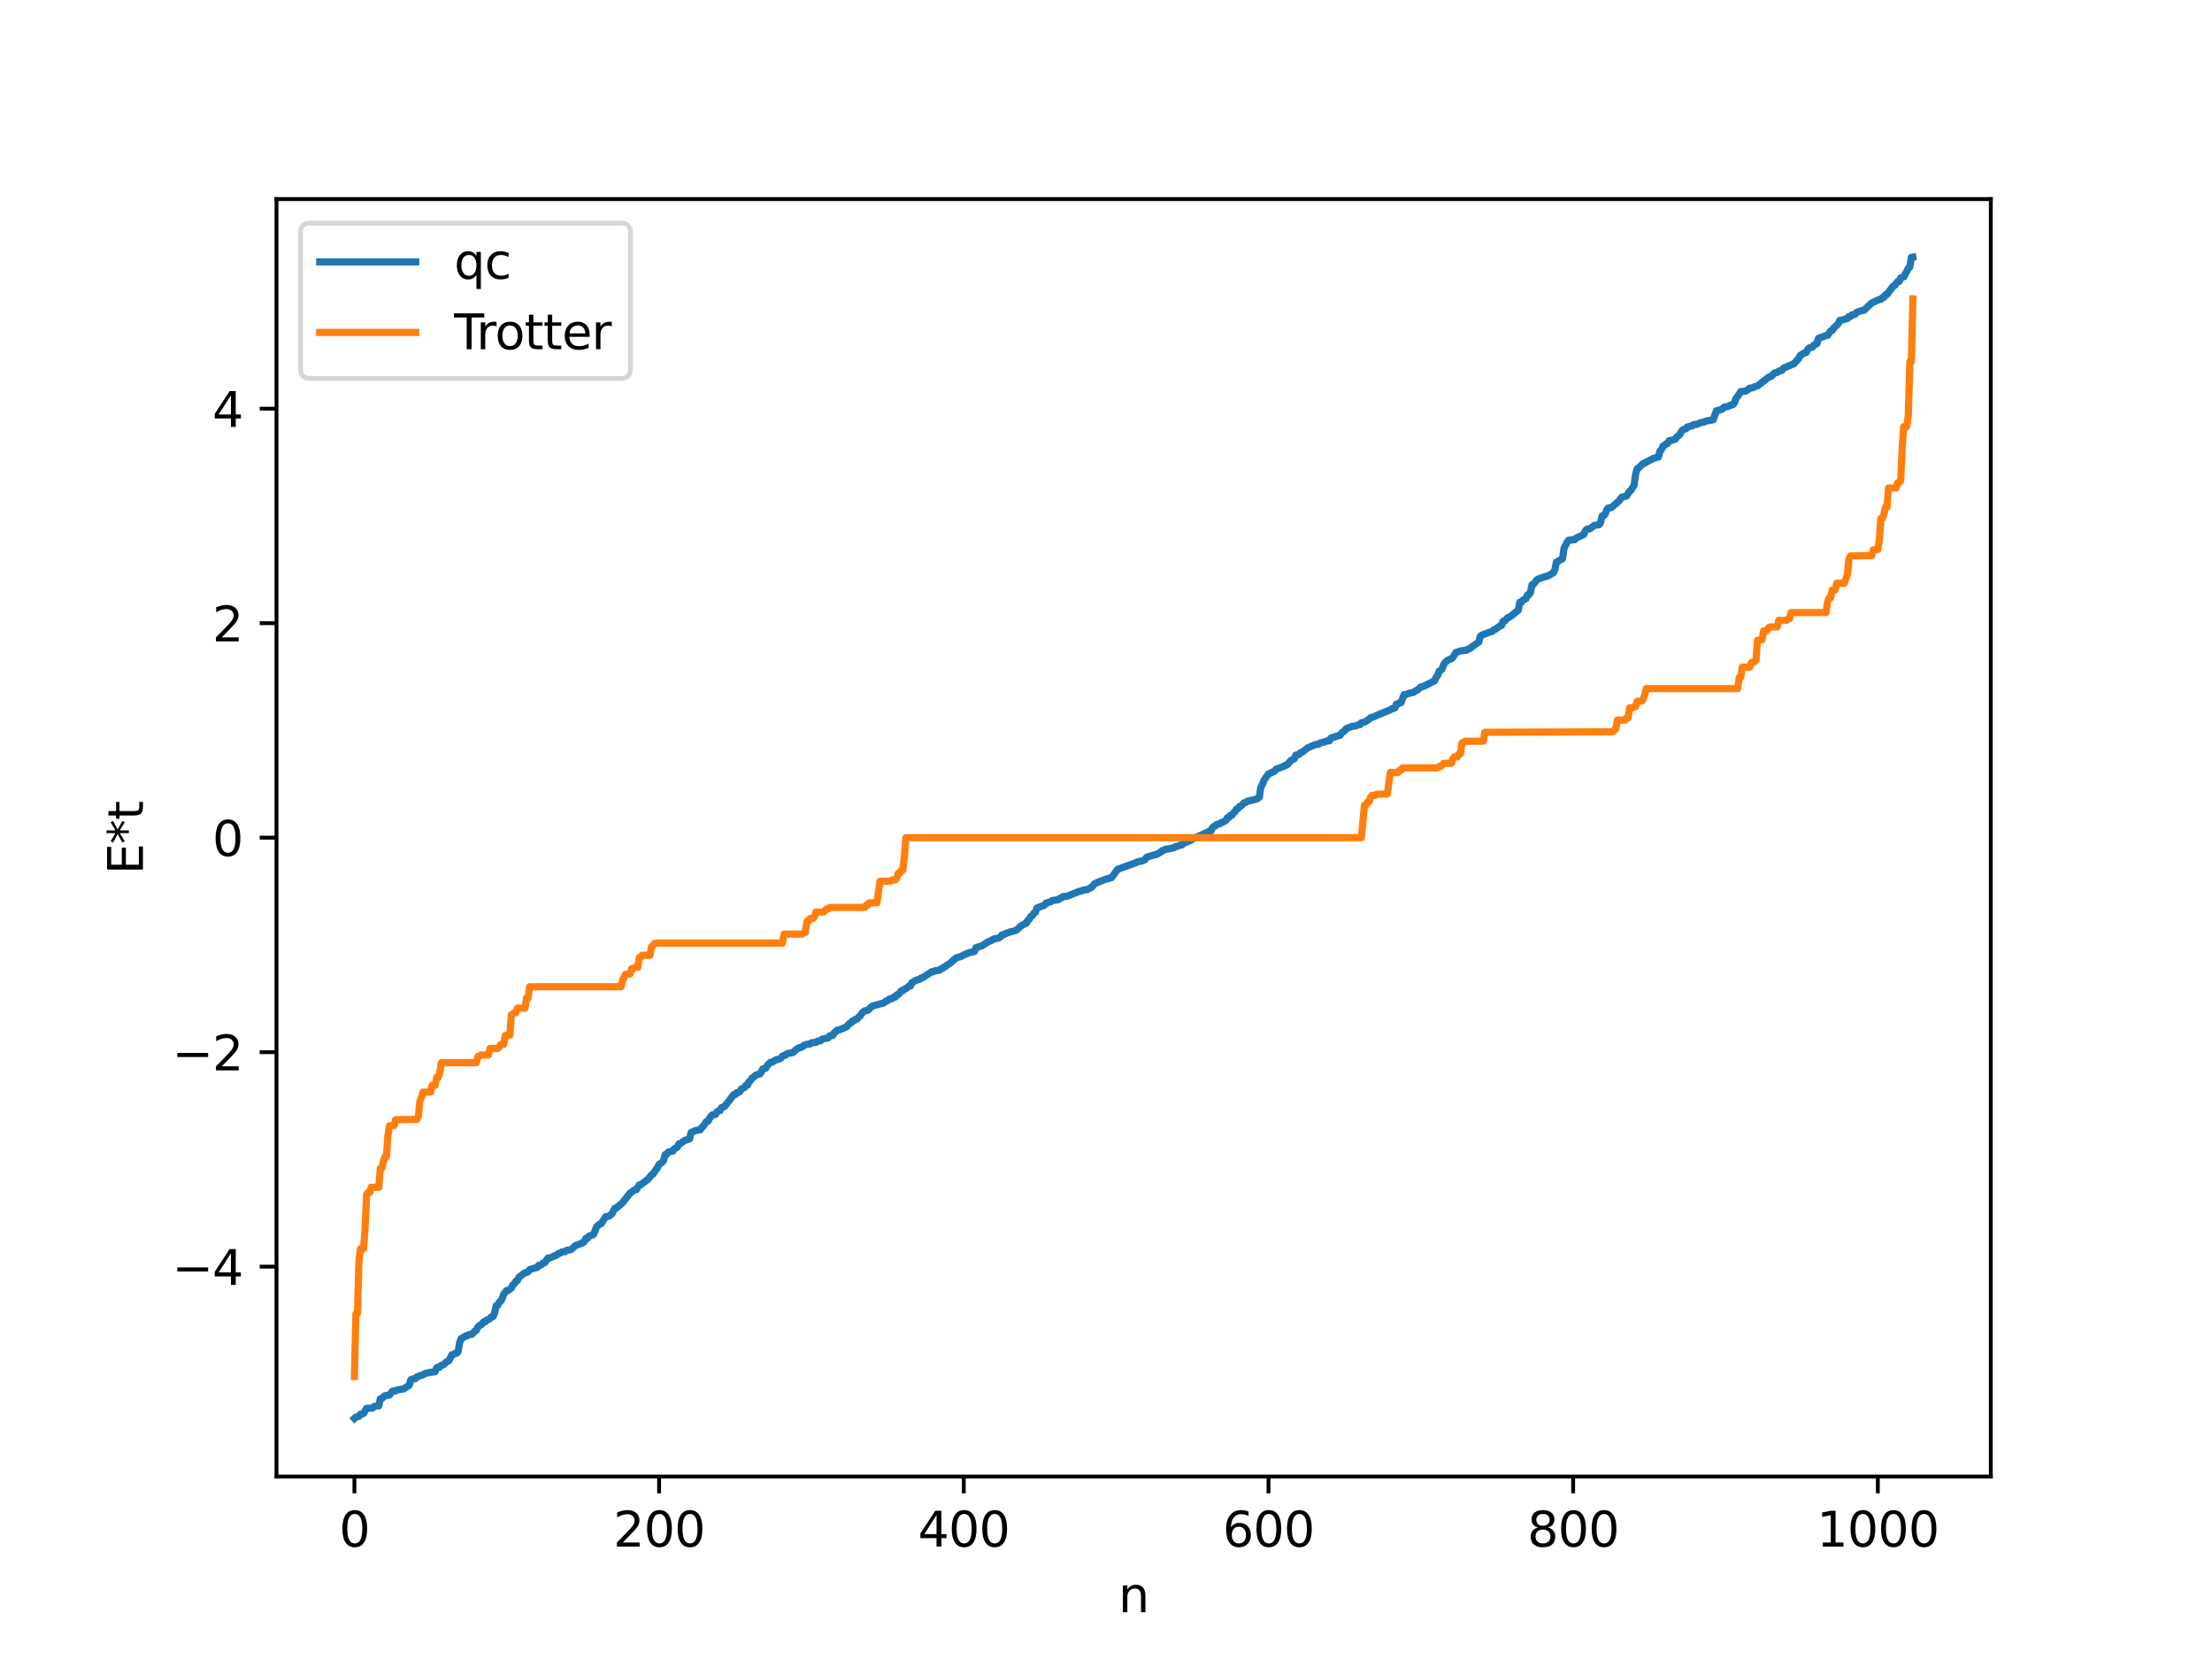 <?xml version="1.0" encoding="utf-8" standalone="no"?>
<!DOCTYPE svg PUBLIC "-//W3C//DTD SVG 1.1//EN"
  "http://www.w3.org/Graphics/SVG/1.1/DTD/svg11.dtd">
<svg xmlns:xlink="http://www.w3.org/1999/xlink" width="460.8pt" height="345.6pt" viewBox="0 0 460.8 345.6" xmlns="http://www.w3.org/2000/svg" version="1.1">
 <defs>
  <style type="text/css">*{stroke-linejoin: round; stroke-linecap: butt}</style>
 </defs>
 <g id="figure_1">
  <g id="patch_1">
   <path d="M 0 345.6 
L 460.8 345.6 
L 460.8 0 
L 0 0 
z
" style="fill: #ffffff"/>
  </g>
  <g id="axes_1">
   <g id="patch_2">
    <path d="M 57.6 307.584 
L 414.72 307.584 
L 414.72 41.472 
L 57.6 41.472 
z
" style="fill: #ffffff"/>
   </g>
   <g id="matplotlib.axis_1">
    <g id="xtick_1">
     <g id="line2d_1">
      <defs>
       <path id="m6ad5afec1c" d="M 0 0 
L 0 3.5 
" style="stroke: #000000; stroke-width: 0.8"/>
      </defs>
      <g>
       <use xlink:href="#m6ad5afec1c" x="73.833" y="307.584" style="stroke: #000000; stroke-width: 0.8"/>
      </g>
     </g>
     <g id="text_1">
      <!-- 0 -->
      <g transform="translate(70.651 322.182) scale(0.1 -0.1)">
       <defs>
        <path id="DejaVuSans-30" d="M 2034 4250 
Q 1547 4250 1301 3770 
Q 1056 3291 1056 2328 
Q 1056 1369 1301 889 
Q 1547 409 2034 409 
Q 2525 409 2770 889 
Q 3016 1369 3016 2328 
Q 3016 3291 2770 3770 
Q 2525 4250 2034 4250 
z
M 2034 4750 
Q 2819 4750 3233 4129 
Q 3647 3509 3647 2328 
Q 3647 1150 3233 529 
Q 2819 -91 2034 -91 
Q 1250 -91 836 529 
Q 422 1150 422 2328 
Q 422 3509 836 4129 
Q 1250 4750 2034 4750 
z
" transform="scale(0.016)"/>
       </defs>
       <use xlink:href="#DejaVuSans-30"/>
      </g>
     </g>
    </g>
    <g id="xtick_2">
     <g id="line2d_2">
      <g>
       <use xlink:href="#m6ad5afec1c" x="137.304" y="307.584" style="stroke: #000000; stroke-width: 0.8"/>
      </g>
     </g>
     <g id="text_2">
      <!-- 200 -->
      <g transform="translate(127.76 322.182) scale(0.1 -0.1)">
       <defs>
        <path id="DejaVuSans-32" d="M 1228 531 
L 3431 531 
L 3431 0 
L 469 0 
L 469 531 
Q 828 903 1448 1529 
Q 2069 2156 2228 2338 
Q 2531 2678 2651 2914 
Q 2772 3150 2772 3378 
Q 2772 3750 2511 3984 
Q 2250 4219 1831 4219 
Q 1534 4219 1204 4116 
Q 875 4013 500 3803 
L 500 4441 
Q 881 4594 1212 4672 
Q 1544 4750 1819 4750 
Q 2544 4750 2975 4387 
Q 3406 4025 3406 3419 
Q 3406 3131 3298 2873 
Q 3191 2616 2906 2266 
Q 2828 2175 2409 1742 
Q 1991 1309 1228 531 
z
" transform="scale(0.016)"/>
       </defs>
       <use xlink:href="#DejaVuSans-32"/>
       <use xlink:href="#DejaVuSans-30" x="63.623"/>
       <use xlink:href="#DejaVuSans-30" x="127.246"/>
      </g>
     </g>
    </g>
    <g id="xtick_3">
     <g id="line2d_3">
      <g>
       <use xlink:href="#m6ad5afec1c" x="200.775" y="307.584" style="stroke: #000000; stroke-width: 0.8"/>
      </g>
     </g>
     <g id="text_3">
      <!-- 400 -->
      <g transform="translate(191.231 322.182) scale(0.1 -0.1)">
       <defs>
        <path id="DejaVuSans-34" d="M 2419 4116 
L 825 1625 
L 2419 1625 
L 2419 4116 
z
M 2253 4666 
L 3047 4666 
L 3047 1625 
L 3713 1625 
L 3713 1100 
L 3047 1100 
L 3047 0 
L 2419 0 
L 2419 1100 
L 313 1100 
L 313 1709 
L 2253 4666 
z
" transform="scale(0.016)"/>
       </defs>
       <use xlink:href="#DejaVuSans-34"/>
       <use xlink:href="#DejaVuSans-30" x="63.623"/>
       <use xlink:href="#DejaVuSans-30" x="127.246"/>
      </g>
     </g>
    </g>
    <g id="xtick_4">
     <g id="line2d_4">
      <g>
       <use xlink:href="#m6ad5afec1c" x="264.246" y="307.584" style="stroke: #000000; stroke-width: 0.8"/>
      </g>
     </g>
     <g id="text_4">
      <!-- 600 -->
      <g transform="translate(254.702 322.182) scale(0.1 -0.1)">
       <defs>
        <path id="DejaVuSans-36" d="M 2113 2584 
Q 1688 2584 1439 2293 
Q 1191 2003 1191 1497 
Q 1191 994 1439 701 
Q 1688 409 2113 409 
Q 2538 409 2786 701 
Q 3034 994 3034 1497 
Q 3034 2003 2786 2293 
Q 2538 2584 2113 2584 
z
M 3366 4563 
L 3366 3988 
Q 3128 4100 2886 4159 
Q 2644 4219 2406 4219 
Q 1781 4219 1451 3797 
Q 1122 3375 1075 2522 
Q 1259 2794 1537 2939 
Q 1816 3084 2150 3084 
Q 2853 3084 3261 2657 
Q 3669 2231 3669 1497 
Q 3669 778 3244 343 
Q 2819 -91 2113 -91 
Q 1303 -91 875 529 
Q 447 1150 447 2328 
Q 447 3434 972 4092 
Q 1497 4750 2381 4750 
Q 2619 4750 2861 4703 
Q 3103 4656 3366 4563 
z
" transform="scale(0.016)"/>
       </defs>
       <use xlink:href="#DejaVuSans-36"/>
       <use xlink:href="#DejaVuSans-30" x="63.623"/>
       <use xlink:href="#DejaVuSans-30" x="127.246"/>
      </g>
     </g>
    </g>
    <g id="xtick_5">
     <g id="line2d_5">
      <g>
       <use xlink:href="#m6ad5afec1c" x="327.717" y="307.584" style="stroke: #000000; stroke-width: 0.8"/>
      </g>
     </g>
     <g id="text_5">
      <!-- 800 -->
      <g transform="translate(318.173 322.182) scale(0.1 -0.1)">
       <defs>
        <path id="DejaVuSans-38" d="M 2034 2216 
Q 1584 2216 1326 1975 
Q 1069 1734 1069 1313 
Q 1069 891 1326 650 
Q 1584 409 2034 409 
Q 2484 409 2743 651 
Q 3003 894 3003 1313 
Q 3003 1734 2745 1975 
Q 2488 2216 2034 2216 
z
M 1403 2484 
Q 997 2584 770 2862 
Q 544 3141 544 3541 
Q 544 4100 942 4425 
Q 1341 4750 2034 4750 
Q 2731 4750 3128 4425 
Q 3525 4100 3525 3541 
Q 3525 3141 3298 2862 
Q 3072 2584 2669 2484 
Q 3125 2378 3379 2068 
Q 3634 1759 3634 1313 
Q 3634 634 3220 271 
Q 2806 -91 2034 -91 
Q 1263 -91 848 271 
Q 434 634 434 1313 
Q 434 1759 690 2068 
Q 947 2378 1403 2484 
z
M 1172 3481 
Q 1172 3119 1398 2916 
Q 1625 2713 2034 2713 
Q 2441 2713 2670 2916 
Q 2900 3119 2900 3481 
Q 2900 3844 2670 4047 
Q 2441 4250 2034 4250 
Q 1625 4250 1398 4047 
Q 1172 3844 1172 3481 
z
" transform="scale(0.016)"/>
       </defs>
       <use xlink:href="#DejaVuSans-38"/>
       <use xlink:href="#DejaVuSans-30" x="63.623"/>
       <use xlink:href="#DejaVuSans-30" x="127.246"/>
      </g>
     </g>
    </g>
    <g id="xtick_6">
     <g id="line2d_6">
      <g>
       <use xlink:href="#m6ad5afec1c" x="391.188" y="307.584" style="stroke: #000000; stroke-width: 0.8"/>
      </g>
     </g>
     <g id="text_6">
      <!-- 1000 -->
      <g transform="translate(378.463 322.182) scale(0.1 -0.1)">
       <defs>
        <path id="DejaVuSans-31" d="M 794 531 
L 1825 531 
L 1825 4091 
L 703 3866 
L 703 4441 
L 1819 4666 
L 2450 4666 
L 2450 531 
L 3481 531 
L 3481 0 
L 794 0 
L 794 531 
z
" transform="scale(0.016)"/>
       </defs>
       <use xlink:href="#DejaVuSans-31"/>
       <use xlink:href="#DejaVuSans-30" x="63.623"/>
       <use xlink:href="#DejaVuSans-30" x="127.246"/>
       <use xlink:href="#DejaVuSans-30" x="190.869"/>
      </g>
     </g>
    </g>
    <g id="text_7">
     <!-- n -->
     <g transform="translate(232.991 335.861) scale(0.1 -0.1)">
      <defs>
       <path id="DejaVuSans-6e" d="M 3513 2113 
L 3513 0 
L 2938 0 
L 2938 2094 
Q 2938 2591 2744 2837 
Q 2550 3084 2163 3084 
Q 1697 3084 1428 2787 
Q 1159 2491 1159 1978 
L 1159 0 
L 581 0 
L 581 3500 
L 1159 3500 
L 1159 2956 
Q 1366 3272 1645 3428 
Q 1925 3584 2291 3584 
Q 2894 3584 3203 3211 
Q 3513 2838 3513 2113 
z
" transform="scale(0.016)"/>
      </defs>
      <use xlink:href="#DejaVuSans-6e"/>
     </g>
    </g>
   </g>
   <g id="matplotlib.axis_2">
    <g id="ytick_1">
     <g id="line2d_7">
      <defs>
       <path id="me202655ffe" d="M 0 0 
L -3.5 0 
" style="stroke: #000000; stroke-width: 0.8"/>
      </defs>
      <g>
       <use xlink:href="#me202655ffe" x="57.6" y="263.864" style="stroke: #000000; stroke-width: 0.8"/>
      </g>
     </g>
     <g id="text_8">
      <!-- −4 -->
      <g transform="translate(35.858 267.664) scale(0.1 -0.1)">
       <defs>
        <path id="DejaVuSans-2212" d="M 678 2272 
L 4684 2272 
L 4684 1741 
L 678 1741 
L 678 2272 
z
" transform="scale(0.016)"/>
       </defs>
       <use xlink:href="#DejaVuSans-2212"/>
       <use xlink:href="#DejaVuSans-34" x="83.789"/>
      </g>
     </g>
    </g>
    <g id="ytick_2">
     <g id="line2d_8">
      <g>
       <use xlink:href="#me202655ffe" x="57.6" y="219.183" style="stroke: #000000; stroke-width: 0.8"/>
      </g>
     </g>
     <g id="text_9">
      <!-- −2 -->
      <g transform="translate(35.858 222.983) scale(0.1 -0.1)">
       <use xlink:href="#DejaVuSans-2212"/>
       <use xlink:href="#DejaVuSans-32" x="83.789"/>
      </g>
     </g>
    </g>
    <g id="ytick_3">
     <g id="line2d_9">
      <g>
       <use xlink:href="#me202655ffe" x="57.6" y="174.502" style="stroke: #000000; stroke-width: 0.8"/>
      </g>
     </g>
     <g id="text_10">
      <!-- 0 -->
      <g transform="translate(44.237 178.302) scale(0.1 -0.1)">
       <use xlink:href="#DejaVuSans-30"/>
      </g>
     </g>
    </g>
    <g id="ytick_4">
     <g id="line2d_10">
      <g>
       <use xlink:href="#me202655ffe" x="57.6" y="129.821" style="stroke: #000000; stroke-width: 0.8"/>
      </g>
     </g>
     <g id="text_11">
      <!-- 2 -->
      <g transform="translate(44.237 133.62) scale(0.1 -0.1)">
       <use xlink:href="#DejaVuSans-32"/>
      </g>
     </g>
    </g>
    <g id="ytick_5">
     <g id="line2d_11">
      <g>
       <use xlink:href="#me202655ffe" x="57.6" y="85.14" style="stroke: #000000; stroke-width: 0.8"/>
      </g>
     </g>
     <g id="text_12">
      <!-- 4 -->
      <g transform="translate(44.237 88.939) scale(0.1 -0.1)">
       <use xlink:href="#DejaVuSans-34"/>
      </g>
     </g>
    </g>
    <g id="text_13">
     <!-- E*t -->
     <g transform="translate(29.778 182.148) rotate(-90) scale(0.1 -0.1)">
      <defs>
       <path id="DejaVuSans-45" d="M 628 4666 
L 3578 4666 
L 3578 4134 
L 1259 4134 
L 1259 2753 
L 3481 2753 
L 3481 2222 
L 1259 2222 
L 1259 531 
L 3634 531 
L 3634 0 
L 628 0 
L 628 4666 
z
" transform="scale(0.016)"/>
       <path id="DejaVuSans-2a" d="M 3009 3897 
L 1888 3291 
L 3009 2681 
L 2828 2375 
L 1778 3009 
L 1778 1831 
L 1422 1831 
L 1422 3009 
L 372 2375 
L 191 2681 
L 1313 3291 
L 191 3897 
L 372 4206 
L 1422 3572 
L 1422 4750 
L 1778 4750 
L 1778 3572 
L 2828 4206 
L 3009 3897 
z
" transform="scale(0.016)"/>
       <path id="DejaVuSans-74" d="M 1172 4494 
L 1172 3500 
L 2356 3500 
L 2356 3053 
L 1172 3053 
L 1172 1153 
Q 1172 725 1289 603 
Q 1406 481 1766 481 
L 2356 481 
L 2356 0 
L 1766 0 
Q 1100 0 847 248 
Q 594 497 594 1153 
L 594 3053 
L 172 3053 
L 172 3500 
L 594 3500 
L 594 4494 
L 1172 4494 
z
" transform="scale(0.016)"/>
      </defs>
      <use xlink:href="#DejaVuSans-45"/>
      <use xlink:href="#DejaVuSans-2a" x="63.184"/>
      <use xlink:href="#DejaVuSans-74" x="113.184"/>
     </g>
    </g>
   </g>
   <g id="line2d_12">
    <path d="M 73.833 295.488 
L 74.15 295.198 
L 74.785 295.038 
L 75.102 294.599 
L 75.42 294.583 
L 75.737 294.44 
L 76.372 293.377 
L 77.641 293.315 
L 77.958 292.992 
L 78.593 292.873 
L 78.91 292.864 
L 79.228 291.398 
L 79.545 291.33 
L 80.18 290.759 
L 81.132 290.597 
L 81.767 289.796 
L 82.401 289.748 
L 82.719 289.54 
L 83.988 289.363 
L 85.258 288.573 
L 85.575 287.429 
L 85.892 287.271 
L 86.527 287.186 
L 86.844 286.83 
L 88.114 286.387 
L 88.748 286.062 
L 89.383 285.928 
L 90.653 285.739 
L 90.97 284.935 
L 91.287 284.802 
L 91.605 284.8 
L 91.922 284.427 
L 92.239 284.361 
L 92.557 284.18 
L 92.874 283.779 
L 93.509 283.469 
L 94.143 282.217 
L 94.461 282.18 
L 94.778 281.945 
L 95.096 281.909 
L 95.413 281.611 
L 95.73 279.801 
L 96.048 278.866 
L 96.365 278.74 
L 97 278.302 
L 97.317 278.28 
L 97.634 278.042 
L 98.269 277.953 
L 98.586 277.712 
L 98.904 277.272 
L 99.221 277.155 
L 99.539 276.48 
L 99.856 276.132 
L 100.173 276.02 
L 100.808 275.349 
L 101.125 275.332 
L 101.443 274.937 
L 101.76 274.885 
L 102.077 274.687 
L 102.395 274.295 
L 102.712 274.263 
L 103.029 273.58 
L 103.347 272.012 
L 103.664 271.949 
L 103.981 271.295 
L 104.299 271.054 
L 104.616 270.51 
L 104.934 269.603 
L 105.568 268.816 
L 105.886 268.805 
L 106.52 268.321 
L 106.838 267.678 
L 107.155 267.448 
L 107.472 266.893 
L 107.79 266.748 
L 108.107 266.076 
L 109.377 265.115 
L 109.694 265.076 
L 110.011 264.916 
L 110.329 264.479 
L 111.281 264.191 
L 111.915 264.026 
L 112.233 263.58 
L 112.55 263.575 
L 112.867 263.42 
L 113.185 263.062 
L 113.502 263.024 
L 114.137 262.096 
L 114.454 262.09 
L 116.041 261.399 
L 116.358 261.134 
L 116.676 261.059 
L 116.993 260.827 
L 117.628 260.76 
L 117.945 260.514 
L 118.58 260.389 
L 118.897 260.308 
L 119.215 260.1 
L 119.849 259.502 
L 121.436 258.895 
L 121.753 258.581 
L 122.071 257.964 
L 122.388 257.96 
L 122.705 257.508 
L 123.34 257.298 
L 123.658 257.115 
L 124.292 255.554 
L 124.927 254.997 
L 125.244 254.915 
L 126.196 253.434 
L 126.831 253.371 
L 127.466 252.889 
L 128.1 251.692 
L 128.418 251.627 
L 129.687 250.54 
L 131.274 248.529 
L 132.226 247.862 
L 132.543 247.846 
L 133.178 246.842 
L 133.496 246.804 
L 135.082 245.585 
L 135.717 244.75 
L 136.034 244.582 
L 136.986 243.195 
L 137.304 242.571 
L 137.939 242.135 
L 138.256 241.69 
L 138.573 240.525 
L 138.891 240.436 
L 139.208 239.997 
L 140.16 239.783 
L 140.477 239.306 
L 141.112 238.986 
L 141.429 238.302 
L 141.747 238.208 
L 142.699 237.537 
L 143.334 237.382 
L 143.651 237.243 
L 143.968 235.929 
L 144.92 235.498 
L 145.555 235.408 
L 145.872 235.347 
L 146.19 234.854 
L 146.507 234.608 
L 147.142 233.672 
L 147.459 233.589 
L 148.094 232.52 
L 148.411 232.244 
L 149.046 232.167 
L 149.363 231.605 
L 149.681 231.414 
L 149.998 231.358 
L 150.315 230.735 
L 150.95 230.493 
L 152.854 228.026 
L 153.172 228.023 
L 153.489 227.624 
L 153.806 227.587 
L 154.124 227.379 
L 154.441 226.84 
L 155.076 226.567 
L 155.393 226.09 
L 155.71 226.068 
L 156.028 225.356 
L 156.345 225.1 
L 156.662 224.582 
L 156.98 224.425 
L 157.297 224.073 
L 157.932 223.796 
L 158.249 223.755 
L 158.567 223.364 
L 158.884 222.69 
L 159.519 222.533 
L 159.836 221.972 
L 160.471 221.326 
L 160.788 221.31 
L 161.423 220.921 
L 161.74 220.735 
L 162.058 220.707 
L 162.692 220.442 
L 163.01 219.992 
L 163.644 219.799 
L 163.962 219.497 
L 165.231 219.245 
L 165.866 218.61 
L 166.5 218.246 
L 166.818 218.225 
L 167.135 218.08 
L 167.453 217.766 
L 168.087 217.55 
L 168.722 217.484 
L 169.039 217.236 
L 169.991 217.135 
L 170.309 216.883 
L 170.943 216.807 
L 171.261 216.467 
L 172.53 216.204 
L 172.848 215.764 
L 173.482 215.692 
L 173.8 215.112 
L 174.117 214.918 
L 174.434 214.589 
L 174.752 214.58 
L 176.339 213.923 
L 176.973 213.197 
L 177.291 213.076 
L 177.608 212.679 
L 177.925 212.606 
L 178.243 212.313 
L 178.56 212.297 
L 178.877 211.86 
L 179.195 211.658 
L 179.512 211.102 
L 180.147 210.558 
L 180.781 210.475 
L 181.416 209.835 
L 181.734 209.585 
L 183.955 208.964 
L 184.272 208.83 
L 184.59 208.529 
L 184.907 208.467 
L 185.224 208.144 
L 185.859 208.032 
L 186.177 207.711 
L 186.494 207.706 
L 186.811 207.257 
L 187.129 207.203 
L 187.763 206.402 
L 188.081 206.362 
L 188.398 206.048 
L 188.715 205.975 
L 189.35 205.418 
L 189.667 205.389 
L 189.985 204.694 
L 190.937 204.161 
L 191.572 203.999 
L 191.889 203.719 
L 192.206 203.674 
L 194.11 202.436 
L 194.428 202.42 
L 194.745 202.223 
L 195.697 202.125 
L 196.015 201.816 
L 196.332 201.745 
L 196.649 201.454 
L 196.967 201.346 
L 197.284 201.045 
L 197.919 200.655 
L 199.188 199.546 
L 199.823 199.362 
L 200.14 199.277 
L 200.775 198.926 
L 201.41 198.666 
L 202.044 198.42 
L 202.996 198.225 
L 203.314 197.426 
L 204.583 197.02 
L 205.218 196.601 
L 205.853 196.198 
L 206.487 195.928 
L 207.122 195.574 
L 208.074 195.397 
L 208.391 195.189 
L 208.709 194.772 
L 209.026 194.72 
L 209.661 194.415 
L 210.296 194.181 
L 211.565 193.855 
L 212.2 193.401 
L 212.517 193.005 
L 213.469 192.443 
L 213.786 192.364 
L 214.104 191.738 
L 214.421 191.485 
L 214.739 190.922 
L 215.056 190.742 
L 215.373 190.229 
L 215.691 190.066 
L 216.008 189.158 
L 217.595 188.561 
L 217.912 188.121 
L 218.864 187.877 
L 219.181 187.604 
L 220.451 187.425 
L 220.768 187.126 
L 221.086 187.073 
L 221.403 186.793 
L 222.355 186.694 
L 222.99 186.428 
L 224.894 185.648 
L 225.211 185.636 
L 225.529 185.451 
L 226.481 185.32 
L 227.433 184.802 
L 228.067 184.06 
L 230.289 183.16 
L 230.924 183.006 
L 231.558 182.83 
L 232.828 181.095 
L 236.636 179.713 
L 236.953 179.524 
L 237.588 179.409 
L 237.905 179.375 
L 238.54 179.073 
L 238.858 178.586 
L 240.444 178.096 
L 240.762 178.057 
L 241.714 177.567 
L 242.031 177.233 
L 242.348 177.175 
L 242.666 176.972 
L 244.57 176.609 
L 244.887 176.341 
L 245.205 176.34 
L 245.839 176.045 
L 246.157 176.044 
L 246.474 175.725 
L 248.061 175.036 
L 248.696 174.657 
L 251.869 173.21 
L 252.186 173.197 
L 252.504 172.537 
L 252.821 172.184 
L 253.139 172.103 
L 253.456 171.768 
L 254.091 171.622 
L 254.408 171.344 
L 254.725 171.279 
L 255.36 170.924 
L 255.677 170.379 
L 255.995 170.308 
L 256.312 169.857 
L 256.629 169.827 
L 256.947 169.36 
L 257.264 169.114 
L 257.581 168.542 
L 257.899 168.45 
L 258.216 167.975 
L 258.534 167.901 
L 259.168 167.239 
L 259.486 167.185 
L 259.803 166.932 
L 261.707 166.48 
L 262.024 166.335 
L 262.342 166.038 
L 262.659 163.958 
L 262.977 163.431 
L 263.294 162.551 
L 263.929 161.69 
L 264.246 161.233 
L 265.515 160.653 
L 265.833 160.247 
L 267.42 159.648 
L 267.737 159.432 
L 268.054 159.382 
L 269.006 158.356 
L 269.641 158.045 
L 269.958 157.292 
L 270.593 157.162 
L 270.91 156.777 
L 271.228 156.719 
L 272.497 155.75 
L 274.084 155.095 
L 274.719 155.025 
L 275.036 154.767 
L 275.988 154.54 
L 276.305 154.371 
L 276.94 154.323 
L 277.258 153.735 
L 277.892 153.56 
L 278.527 153.337 
L 279.162 153.162 
L 279.479 152.673 
L 280.114 152.235 
L 280.431 151.791 
L 281.7 151.301 
L 282.335 151.24 
L 282.97 150.982 
L 283.287 150.967 
L 283.605 150.566 
L 284.239 150.436 
L 285.191 149.864 
L 285.509 149.503 
L 286.143 149.342 
L 287.096 148.907 
L 289.634 147.862 
L 289.952 147.627 
L 290.269 147.604 
L 290.586 147.466 
L 290.904 146.682 
L 291.221 146.642 
L 291.539 146.403 
L 291.856 146.371 
L 292.491 144.707 
L 292.808 144.705 
L 293.76 144.366 
L 294.395 144.248 
L 295.029 143.838 
L 295.347 143.701 
L 295.981 143.103 
L 296.616 142.952 
L 298.838 141.837 
L 299.155 141.105 
L 299.472 140.763 
L 299.79 139.816 
L 300.107 139.675 
L 300.424 139.351 
L 300.742 138.454 
L 301.059 137.951 
L 301.694 137.492 
L 302.329 137.228 
L 302.646 136.974 
L 303.281 135.942 
L 304.233 135.591 
L 305.502 135.442 
L 305.82 135.222 
L 306.137 135.15 
L 307.089 134.405 
L 308.041 133.781 
L 308.358 132.607 
L 308.676 132.304 
L 310.58 131.598 
L 310.897 131.51 
L 311.215 131.174 
L 311.532 131.084 
L 312.484 130.382 
L 312.801 130.288 
L 313.119 129.407 
L 313.436 129.401 
L 314.071 128.662 
L 314.388 128.619 
L 316.292 127.111 
L 316.61 125.458 
L 316.927 125.448 
L 317.244 125.002 
L 317.879 124.723 
L 318.196 123.935 
L 318.514 123.88 
L 318.831 123.374 
L 319.148 121.806 
L 319.466 121.672 
L 320.1 120.86 
L 320.418 120.611 
L 322.639 119.896 
L 323.591 119.307 
L 323.909 118.717 
L 324.226 117.107 
L 325.496 116.393 
L 325.813 114.221 
L 326.448 112.965 
L 326.765 112.542 
L 328.034 112.428 
L 328.352 112.1 
L 329.939 111.322 
L 330.256 110.567 
L 330.573 110.252 
L 331.208 110.157 
L 332.16 109.431 
L 333.112 109.321 
L 333.429 108.861 
L 333.747 107.489 
L 334.064 107.435 
L 334.381 107.12 
L 334.699 106.255 
L 335.016 105.832 
L 335.651 105.746 
L 337.238 104.388 
L 337.872 103.562 
L 338.824 103.321 
L 339.459 102.363 
L 339.777 102.119 
L 340.411 101.075 
L 340.729 98.742 
L 341.046 97.656 
L 341.363 97.47 
L 342.315 96.551 
L 342.633 96.472 
L 343.267 96.095 
L 344.537 95.449 
L 345.489 95.2 
L 345.806 93.962 
L 346.124 93.647 
L 346.441 92.911 
L 346.758 92.805 
L 347.076 92.481 
L 347.393 92.377 
L 347.71 91.811 
L 348.345 91.685 
L 348.98 91.506 
L 349.297 91.021 
L 349.932 90.534 
L 350.249 89.883 
L 350.567 89.541 
L 351.201 89.324 
L 351.519 88.933 
L 351.836 88.913 
L 352.153 88.756 
L 352.471 88.753 
L 352.788 88.471 
L 353.423 88.395 
L 354.375 88.031 
L 355.01 87.922 
L 355.327 87.743 
L 355.962 87.608 
L 356.914 87.444 
L 357.548 85.566 
L 358.183 85.431 
L 358.818 85.22 
L 359.135 84.811 
L 360.087 84.646 
L 360.405 84.419 
L 361.039 84.26 
L 361.357 83.804 
L 361.674 82.919 
L 361.991 82.578 
L 362.626 81.584 
L 363.578 81.491 
L 363.896 81.33 
L 364.53 80.864 
L 365.165 80.771 
L 365.482 80.568 
L 366.117 80.399 
L 368.339 78.667 
L 368.656 78.445 
L 368.973 78.422 
L 369.608 77.727 
L 370.243 77.563 
L 370.56 77.3 
L 371.195 77.173 
L 371.512 76.715 
L 373.734 75.757 
L 374.368 75.031 
L 374.686 74.714 
L 375.003 74.059 
L 375.955 73.489 
L 376.272 73.429 
L 376.59 72.77 
L 376.907 72.473 
L 377.542 72.333 
L 377.859 71.906 
L 378.494 71.575 
L 378.811 70.499 
L 380.398 69.909 
L 380.715 69.868 
L 381.35 68.939 
L 381.667 68.84 
L 381.985 68.36 
L 382.937 67.429 
L 383.254 66.755 
L 384.206 66.553 
L 384.524 66.403 
L 384.841 66.383 
L 385.158 65.947 
L 385.476 65.94 
L 385.793 65.6 
L 386.428 65.489 
L 386.745 65.077 
L 387.697 64.741 
L 388.332 64.614 
L 389.919 63.11 
L 391.505 62.383 
L 391.823 62.344 
L 392.14 62.004 
L 392.458 61.933 
L 392.775 61.391 
L 393.092 61.345 
L 394.362 59.617 
L 394.679 59.503 
L 395.314 58.65 
L 395.631 58.63 
L 395.948 57.883 
L 396.583 57.692 
L 397.535 55.901 
L 397.853 55.611 
L 398.17 53.616 
L 398.487 53.568 
L 398.487 53.568 
" clip-path="url(#pcaff8fb2c2)" style="fill: none; stroke: #1f77b4; stroke-width: 1.5; stroke-linecap: square"/>
   </g>
   <g id="line2d_13">
    <path d="M 73.833 286.747 
L 74.15 273.649 
L 74.467 273.649 
L 74.785 262.453 
L 75.102 260.128 
L 75.737 260.128 
L 76.054 255.939 
L 76.372 248.867 
L 76.689 248.433 
L 77.006 248.433 
L 77.324 247.339 
L 78.91 247.339 
L 79.228 243.349 
L 79.545 243.349 
L 79.862 241.905 
L 80.18 241.013 
L 80.497 241.013 
L 80.815 236.601 
L 81.132 234.525 
L 82.084 234.489 
L 82.401 233.26 
L 86.844 233.19 
L 87.162 232.517 
L 87.479 229.32 
L 87.796 228.614 
L 88.114 227.507 
L 89.7 227.507 
L 90.018 226.093 
L 90.653 226.093 
L 90.97 224.45 
L 91.287 224.45 
L 91.605 223.595 
L 91.922 221.394 
L 99.221 221.394 
L 99.539 220.083 
L 99.856 220.083 
L 100.173 219.772 
L 101.76 219.772 
L 102.077 218.413 
L 103.664 218.413 
L 103.981 218.106 
L 104.299 217.576 
L 104.934 217.576 
L 105.251 215.712 
L 106.203 215.618 
L 106.52 211.411 
L 107.155 210.995 
L 107.472 210.995 
L 107.79 210.027 
L 109.377 210.027 
L 109.694 207.901 
L 110.011 207.901 
L 110.329 205.552 
L 129.37 205.552 
L 129.687 204.217 
L 130.322 202.962 
L 131.274 202.882 
L 131.591 201.79 
L 131.909 201.79 
L 132.226 201.54 
L 132.861 201.54 
L 133.178 199.439 
L 133.496 199.439 
L 133.813 198.998 
L 135.4 198.998 
L 135.717 197.206 
L 136.034 196.964 
L 136.352 196.56 
L 136.986 196.458 
L 163.01 196.458 
L 163.327 194.597 
L 167.135 194.597 
L 167.453 194.257 
L 167.77 194.257 
L 168.087 191.955 
L 168.405 191.955 
L 168.722 191.34 
L 169.357 191.34 
L 169.674 190.944 
L 169.991 189.994 
L 171.578 189.994 
L 172.213 189.324 
L 172.53 189.324 
L 172.848 189.04 
L 180.147 189.04 
L 180.464 188.551 
L 180.781 188.551 
L 181.099 188.071 
L 182.686 188.071 
L 183.32 183.596 
L 185.542 183.557 
L 185.859 183.297 
L 186.494 183.297 
L 186.811 182.904 
L 187.129 181.92 
L 187.446 181.92 
L 187.763 181.253 
L 188.081 181.253 
L 188.398 178.471 
L 188.715 174.502 
L 283.605 174.502 
L 284.239 167.751 
L 284.557 167.751 
L 284.874 167.085 
L 285.191 167.085 
L 285.509 166.101 
L 285.826 165.708 
L 286.461 165.708 
L 286.778 165.448 
L 289 165.408 
L 289.634 160.933 
L 291.221 160.933 
L 291.539 160.454 
L 291.856 160.454 
L 292.173 159.964 
L 299.472 159.964 
L 299.79 159.68 
L 300.107 159.68 
L 300.742 159.011 
L 302.329 159.011 
L 302.646 158.061 
L 302.963 157.664 
L 303.598 157.664 
L 303.915 157.05 
L 304.233 157.05 
L 304.55 154.747 
L 304.867 154.747 
L 305.185 154.407 
L 308.993 154.407 
L 309.31 152.547 
L 335.968 152.445 
L 336.603 151.799 
L 336.92 150.006 
L 338.507 150.006 
L 338.824 149.566 
L 339.142 149.566 
L 339.459 147.464 
L 340.094 147.464 
L 340.411 147.215 
L 340.729 147.215 
L 341.046 146.123 
L 341.681 146.043 
L 341.998 146.043 
L 342.315 145.557 
L 342.633 144.788 
L 342.95 143.453 
L 361.991 143.453 
L 362.309 141.104 
L 362.626 141.104 
L 362.943 138.978 
L 364.53 138.978 
L 364.848 138.009 
L 365.165 138.009 
L 365.8 137.593 
L 366.117 133.386 
L 367.069 133.292 
L 367.386 131.428 
L 368.021 131.428 
L 368.339 130.898 
L 368.656 130.592 
L 370.243 130.592 
L 370.56 129.232 
L 372.147 129.232 
L 372.464 128.922 
L 372.781 128.922 
L 373.099 127.611 
L 380.398 127.611 
L 380.715 125.41 
L 381.033 124.554 
L 381.35 124.554 
L 381.667 122.912 
L 382.302 122.912 
L 382.62 121.498 
L 384.206 121.498 
L 384.841 119.684 
L 385.158 116.487 
L 385.476 115.814 
L 389.919 115.745 
L 390.236 114.516 
L 391.188 114.48 
L 391.505 112.403 
L 391.823 107.992 
L 392.14 107.992 
L 392.458 107.1 
L 392.775 105.655 
L 393.092 105.655 
L 393.41 101.666 
L 394.996 101.666 
L 395.314 100.572 
L 395.631 100.572 
L 395.948 100.138 
L 396.266 93.066 
L 396.583 88.877 
L 397.218 88.877 
L 397.535 86.551 
L 397.853 75.355 
L 398.17 75.355 
L 398.487 62.258 
L 398.487 62.258 
" clip-path="url(#pcaff8fb2c2)" style="fill: none; stroke: #ff7f0e; stroke-width: 1.5; stroke-linecap: square"/>
   </g>
   <g id="patch_3">
    <path d="M 57.6 307.584 
L 57.6 41.472 
" style="fill: none; stroke: #000000; stroke-width: 0.8; stroke-linejoin: miter; stroke-linecap: square"/>
   </g>
   <g id="patch_4">
    <path d="M 414.72 307.584 
L 414.72 41.472 
" style="fill: none; stroke: #000000; stroke-width: 0.8; stroke-linejoin: miter; stroke-linecap: square"/>
   </g>
   <g id="patch_5">
    <path d="M 57.6 307.584 
L 414.72 307.584 
" style="fill: none; stroke: #000000; stroke-width: 0.8; stroke-linejoin: miter; stroke-linecap: square"/>
   </g>
   <g id="patch_6">
    <path d="M 57.6 41.472 
L 414.72 41.472 
" style="fill: none; stroke: #000000; stroke-width: 0.8; stroke-linejoin: miter; stroke-linecap: square"/>
   </g>
   <g id="legend_1">
    <g id="patch_7">
     <path d="M 64.6 78.828 
L 129.342 78.828 
Q 131.342 78.828 131.342 76.828 
L 131.342 48.472 
Q 131.342 46.472 129.342 46.472 
L 64.6 46.472 
Q 62.6 46.472 62.6 48.472 
L 62.6 76.828 
Q 62.6 78.828 64.6 78.828 
z
" style="fill: #ffffff; opacity: 0.8; stroke: #cccccc; stroke-linejoin: miter"/>
    </g>
    <g id="line2d_14">
     <path d="M 66.6 54.57 
L 76.6 54.57 
L 86.6 54.57 
" style="fill: none; stroke: #1f77b4; stroke-width: 1.5; stroke-linecap: square"/>
    </g>
    <g id="text_14">
     <!-- qc -->
     <g transform="translate(94.6 58.07) scale(0.1 -0.1)">
      <defs>
       <path id="DejaVuSans-71" d="M 947 1747 
Q 947 1113 1208 752 
Q 1469 391 1925 391 
Q 2381 391 2643 752 
Q 2906 1113 2906 1747 
Q 2906 2381 2643 2742 
Q 2381 3103 1925 3103 
Q 1469 3103 1208 2742 
Q 947 2381 947 1747 
z
M 2906 525 
Q 2725 213 2448 61 
Q 2172 -91 1784 -91 
Q 1150 -91 751 415 
Q 353 922 353 1747 
Q 353 2572 751 3078 
Q 1150 3584 1784 3584 
Q 2172 3584 2448 3432 
Q 2725 3281 2906 2969 
L 2906 3500 
L 3481 3500 
L 3481 -1331 
L 2906 -1331 
L 2906 525 
z
" transform="scale(0.016)"/>
       <path id="DejaVuSans-63" d="M 3122 3366 
L 3122 2828 
Q 2878 2963 2633 3030 
Q 2388 3097 2138 3097 
Q 1578 3097 1268 2742 
Q 959 2388 959 1747 
Q 959 1106 1268 751 
Q 1578 397 2138 397 
Q 2388 397 2633 464 
Q 2878 531 3122 666 
L 3122 134 
Q 2881 22 2623 -34 
Q 2366 -91 2075 -91 
Q 1284 -91 818 406 
Q 353 903 353 1747 
Q 353 2603 823 3093 
Q 1294 3584 2113 3584 
Q 2378 3584 2631 3529 
Q 2884 3475 3122 3366 
z
" transform="scale(0.016)"/>
      </defs>
      <use xlink:href="#DejaVuSans-71"/>
      <use xlink:href="#DejaVuSans-63" x="63.477"/>
     </g>
    </g>
    <g id="line2d_15">
     <path d="M 66.6 69.249 
L 76.6 69.249 
L 86.6 69.249 
" style="fill: none; stroke: #ff7f0e; stroke-width: 1.5; stroke-linecap: square"/>
    </g>
    <g id="text_15">
     <!-- Trotter -->
     <g transform="translate(94.6 72.749) scale(0.1 -0.1)">
      <defs>
       <path id="DejaVuSans-54" d="M -19 4666 
L 3928 4666 
L 3928 4134 
L 2272 4134 
L 2272 0 
L 1638 0 
L 1638 4134 
L -19 4134 
L -19 4666 
z
" transform="scale(0.016)"/>
       <path id="DejaVuSans-72" d="M 2631 2963 
Q 2534 3019 2420 3045 
Q 2306 3072 2169 3072 
Q 1681 3072 1420 2755 
Q 1159 2438 1159 1844 
L 1159 0 
L 581 0 
L 581 3500 
L 1159 3500 
L 1159 2956 
Q 1341 3275 1631 3429 
Q 1922 3584 2338 3584 
Q 2397 3584 2469 3576 
Q 2541 3569 2628 3553 
L 2631 2963 
z
" transform="scale(0.016)"/>
       <path id="DejaVuSans-6f" d="M 1959 3097 
Q 1497 3097 1228 2736 
Q 959 2375 959 1747 
Q 959 1119 1226 758 
Q 1494 397 1959 397 
Q 2419 397 2687 759 
Q 2956 1122 2956 1747 
Q 2956 2369 2687 2733 
Q 2419 3097 1959 3097 
z
M 1959 3584 
Q 2709 3584 3137 3096 
Q 3566 2609 3566 1747 
Q 3566 888 3137 398 
Q 2709 -91 1959 -91 
Q 1206 -91 779 398 
Q 353 888 353 1747 
Q 353 2609 779 3096 
Q 1206 3584 1959 3584 
z
" transform="scale(0.016)"/>
       <path id="DejaVuSans-65" d="M 3597 1894 
L 3597 1613 
L 953 1613 
Q 991 1019 1311 708 
Q 1631 397 2203 397 
Q 2534 397 2845 478 
Q 3156 559 3463 722 
L 3463 178 
Q 3153 47 2828 -22 
Q 2503 -91 2169 -91 
Q 1331 -91 842 396 
Q 353 884 353 1716 
Q 353 2575 817 3079 
Q 1281 3584 2069 3584 
Q 2775 3584 3186 3129 
Q 3597 2675 3597 1894 
z
M 3022 2063 
Q 3016 2534 2758 2815 
Q 2500 3097 2075 3097 
Q 1594 3097 1305 2825 
Q 1016 2553 972 2059 
L 3022 2063 
z
" transform="scale(0.016)"/>
      </defs>
      <use xlink:href="#DejaVuSans-54"/>
      <use xlink:href="#DejaVuSans-72" x="46.334"/>
      <use xlink:href="#DejaVuSans-6f" x="85.197"/>
      <use xlink:href="#DejaVuSans-74" x="146.379"/>
      <use xlink:href="#DejaVuSans-74" x="185.588"/>
      <use xlink:href="#DejaVuSans-65" x="224.797"/>
      <use xlink:href="#DejaVuSans-72" x="286.32"/>
     </g>
    </g>
   </g>
  </g>
 </g>
 <defs>
  <clipPath id="pcaff8fb2c2">
   <rect x="57.6" y="41.472" width="357.12" height="266.112"/>
  </clipPath>
 </defs>
</svg>
